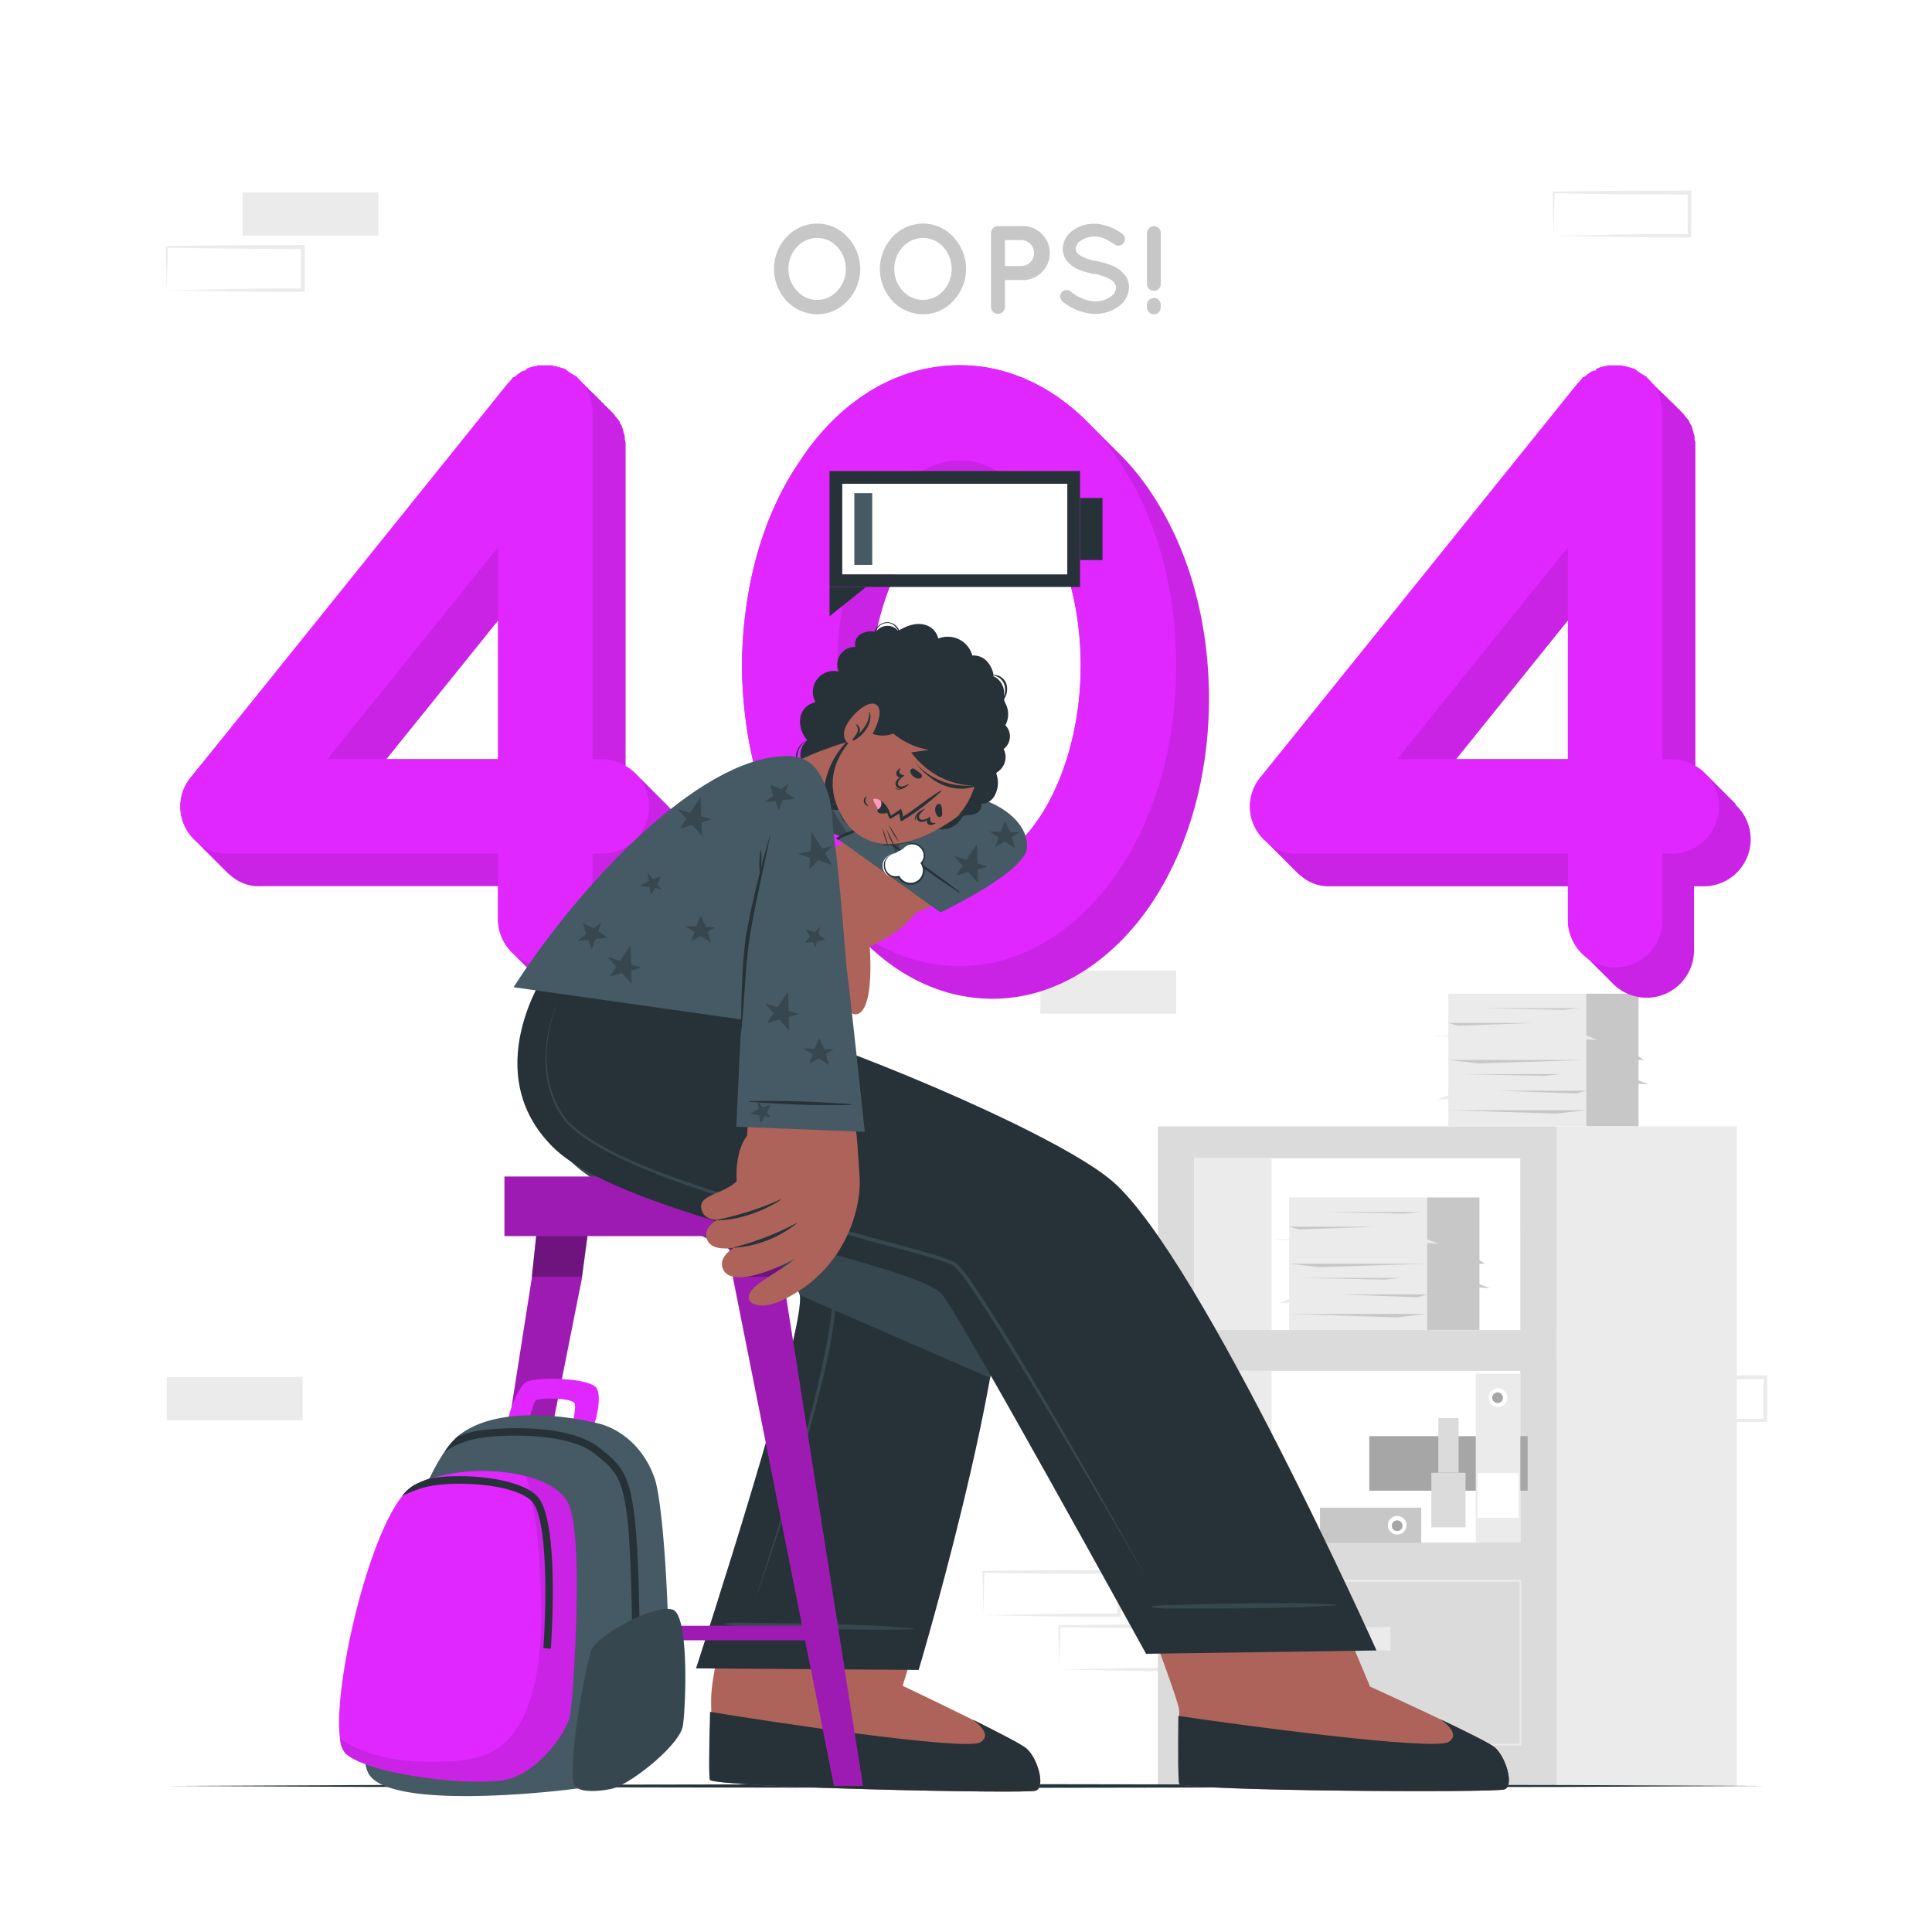 <svg class="animated" id="freepik_stories-404-error-with-a-tired-person" xmlns="http://www.w3.org/2000/svg" viewBox="0 0 500 500" version="1.1" xmlns:xlink="http://www.w3.org/1999/xlink" xmlns:svgjs="http://svgjs.com/svgjs"><style>svg#freepik_stories-404-error-with-a-tired-person:not(.animated) .animable {opacity: 0;}svg#freepik_stories-404-error-with-a-tired-person.animated #freepik--Number--inject-7 {animation: 3s Infinite  linear shake;animation-delay: 0s;}svg#freepik_stories-404-error-with-a-tired-person.animated #freepik--Text--inject-7 {animation: 1.5s Infinite  linear heartbeat;animation-delay: 0s;}svg#freepik_stories-404-error-with-a-tired-person.animated #freepik--Battery--inject-7 {animation: 6s Infinite  linear heartbeat;animation-delay: 0s;}            @keyframes shake {                10%, 90% {                    transform: translate3d(-1px, 0, 0);                  }                  20%, 80% {                    transform: translate3d(2px, 0, 0);                  }                  30%, 50%, 70% {                    transform: translate3d(-4px, 0, 0);                  }                  40%, 60% {                    transform: translate3d(4px, 0, 0);                  }            }                    @keyframes heartbeat {                0% {                    transform: scale(1);                }                10% {                    transform: scale(1.1);                }                30% {                    transform: scale(1);                }                40% {                    transform: scale(1);                }                50% {                    transform: scale(1.1);                }                60% {                    transform: scale(1);                }                100% {                    transform: scale(1);                }            }        </style><g id="freepik--background-complete--inject-7" class="animable" style="transform-origin: 250.135px 255.76px;"><g id="elibgsgcniht"><rect x="402.07" y="342.28" width="35.16" height="11.19" style="fill: rgb(235, 235, 235); transform-origin: 419.65px 347.875px; transform: rotate(180deg);" class="animable" id="elhtkcocfnxrn"></rect></g><g id="eldd85liyfoai"><rect x="269.23" y="251.16" width="35.16" height="11.19" style="fill: rgb(235, 235, 235); transform-origin: 286.81px 256.755px; transform: rotate(180deg);" class="animable" id="elnex724ta9r"></rect></g><path d="M421.68,367.58l17.7-.29,8.75-.12,8.71,0-.46.45,0-11.19.5.5-17.58-.07-8.79-.08-8.79-.11.24-.24Zm0,0-.23-11.19v-.23h.24l8.79-.11,8.79-.08,17.58-.07h.5v.5l0,11.19V368h-.45L448,368l-8.83-.12Z" style="fill: rgb(235, 235, 235); transform-origin: 439.4px 361.95px;" id="el2fdh2rntnbg" class="animable"></path><path d="M254.5,418l17.7-.3,8.75-.12,8.71,0-.46.46,0-11.19.5.49-17.58-.06-8.79-.09L254.5,407l.24-.23Zm0,0-.24-11.19v-.24h.24l8.79-.11,8.79-.09,17.58-.06h.5v.51L290.11,418v.45h-.45l-8.87,0-8.83-.12Z" style="fill: rgb(235, 235, 235); transform-origin: 272.21px 412.38px;" id="elh3tj078cey" class="animable"></path><path d="M274.11,432.06l17.7-.3,8.75-.12,8.71,0-.46.45,0-11.18.5.49-17.58-.06-8.79-.09-8.79-.11.24-.23Zm0,0-.24-11.19v-.24h.24l8.79-.11,8.79-.09,17.58-.06h.5v.51l0,11.18v.46h-.45l-8.87,0-8.83-.12Z" style="fill: rgb(235, 235, 235); transform-origin: 291.82px 426.445px;" id="elp8talyvnatc" class="animable"></path><g id="el90xyvxprjhh"><rect x="293.65" y="406.76" width="35.16" height="11.19" style="fill: rgb(235, 235, 235); transform-origin: 311.23px 412.355px; transform: rotate(180deg);" class="animable" id="elkw7f6il7mdc"></rect></g><g id="el7j8itusu4tq"><rect x="43.16" y="356.39" width="35.16" height="11.19" style="fill: rgb(235, 235, 235); transform-origin: 60.74px 361.985px; transform: rotate(180deg);" class="animable" id="elpeg8dtss8y"></rect></g><g id="el99sl5nq62qu"><rect x="62.77" y="49.79" width="35.16" height="11.19" style="fill: rgb(235, 235, 235); transform-origin: 80.35px 55.385px; transform: rotate(180deg);" class="animable" id="el5yzzogcxrh5"></rect></g><path d="M43.16,75.09l17.7-.3,8.75-.12,8.71,0-.46.46,0-11.19.5.5-17.58-.07L52,64.24l-8.79-.11.24-.23Zm0,0L42.92,63.9v-.24h.24L52,63.55l8.79-.08,17.58-.07h.5v.5l0,11.19v.45h-.45l-8.87,0-8.83-.12Z" style="fill: rgb(235, 235, 235); transform-origin: 60.895px 69.47px;" id="elx8audwqmth8" class="animable"></path><path d="M402.07,61l17.7-.3,8.75-.12,8.71,0-.46.46,0-11.19.5.5-17.58-.07-8.79-.09L402.07,50l.24-.23Zm0,0-.24-11.19v-.24h.24l8.79-.11,8.79-.08,17.58-.07h.5v.5L437.68,61v.45h-.45l-8.87,0-8.83-.12Z" style="fill: rgb(235, 235, 235); transform-origin: 419.78px 55.38px;" id="elekm7lsjce4o" class="animable"></path><path d="M299.65,291.5V462.21H402.84V291.5Zm93.82,107.71H309V354.77h84.45Zm0-55H309V299.75h84.45Z" style="fill: rgb(219, 219, 219); transform-origin: 351.245px 376.855px;" id="eleldgjds2f26" class="animable"></path><rect x="402.84" y="291.5" width="46.66" height="170.7" style="fill: rgb(235, 235, 235); transform-origin: 426.17px 376.85px;" id="elhj511vt416k" class="animable"></rect><rect x="309.02" y="299.75" width="20.07" height="44.44" style="fill: rgb(235, 235, 235); transform-origin: 319.055px 321.97px;" id="elss2l82reoz" class="animable"></rect><path d="M393.72,451.75H309.29V408.88h84.43Zm-83.93-.5h83.43V409.38H309.79Z" style="fill: rgb(235, 235, 235); transform-origin: 351.505px 430.315px;" id="el25sr2ipfdzv" class="animable"></path><rect x="343.17" y="421.05" width="16.67" height="6.09" style="fill: rgb(235, 235, 235); transform-origin: 351.505px 424.095px;" id="eluq6pypvg4qn" class="animable"></rect><rect x="309.02" y="354.78" width="20.07" height="44.44" style="fill: rgb(235, 235, 235); transform-origin: 319.055px 377px;" id="elm5mhd7hxkye" class="animable"></rect><g id="elqi2k6tdmyrr"><rect x="354.38" y="371.67" width="40.97" height="14.12" style="fill: rgb(166, 166, 166); transform-origin: 374.865px 378.73px; transform: rotate(90deg);" class="animable" id="el471t3hgc7xh"></rect></g><g id="elduxjr7beyqb"><rect x="370.44" y="381.15" width="8.84" height="14.12" style="fill: rgb(219, 219, 219); transform-origin: 374.86px 388.21px; transform: rotate(90deg);" class="animable" id="eluvmw3e6pujo"></rect></g><g id="eln52y19e6du"><rect x="372.24" y="367" width="5.24" height="14.12" style="fill: rgb(219, 219, 219); transform-origin: 374.86px 374.06px; transform: rotate(90deg);" class="animable" id="elasbgivp9l3p"></rect></g><rect x="374.82" y="257.17" width="35.68" height="34.29" style="fill: rgb(235, 235, 235); transform-origin: 392.66px 274.315px;" id="elvysjkq89otd" class="animable"></rect><rect x="410.5" y="257.17" width="13.56" height="34.29" style="fill: rgb(199, 199, 199); transform-origin: 417.28px 274.315px;" id="elvg6o9ll4y3" class="animable"></rect><polygon points="374.81 274.32 410.5 274.32 382.63 275.2 374.81 274.32" style="fill: rgb(199, 199, 199); transform-origin: 392.655px 274.76px;" id="el7r64a2qzjof" class="animable"></polygon><polygon points="410.5 287.32 374.81 287.32 402.68 288.2 410.5 287.32" style="fill: rgb(199, 199, 199); transform-origin: 392.655px 287.76px;" id="el129wj8sti30l" class="animable"></polygon><polygon points="374.81 264.73 397.42 264.73 377.32 265.45 374.81 264.73" style="fill: rgb(199, 199, 199); transform-origin: 386.115px 265.09px;" id="el9nos4741x2r" class="animable"></polygon><polygon points="410.5 282.27 387.89 282.27 407.99 282.99 410.5 282.27" style="fill: rgb(199, 199, 199); transform-origin: 399.195px 282.63px;" id="eluj3q406ros" class="animable"></polygon><polygon points="383.37 260.92 408.87 260.92 404.62 261.35 383.37 260.92" style="fill: rgb(199, 199, 199); transform-origin: 396.12px 261.135px;" id="elwcwqh71esc" class="animable"></polygon><polygon points="378.28 277.99 403.78 277.99 399.53 278.43 378.28 277.99" style="fill: rgb(199, 199, 199); transform-origin: 391.03px 278.21px;" id="el8umajb1terc" class="animable"></polygon><polygon points="393.96 268 410.5 268 413.45 269.15 393.96 268" style="fill: rgb(235, 235, 235); transform-origin: 403.705px 268.575px;" id="elwni43rdt6ej" class="animable"></polygon><polygon points="370.26 268 386.8 268 389.75 269.15 370.26 268" style="fill: rgb(235, 235, 235); transform-origin: 380.005px 268.575px;" id="elhve9eid84un" class="animable"></polygon><polygon points="391.48 283.41 374.94 283.41 371.99 284.56 391.48 283.41" style="fill: rgb(235, 235, 235); transform-origin: 381.735px 283.985px;" id="elh07yhkrdbsi" class="animable"></polygon><polygon points="410.5 279.5 423.78 279.5 426.73 280.65 410.5 279.5" style="fill: rgb(199, 199, 199); transform-origin: 418.615px 280.075px;" id="elba9jbficdll" class="animable"></polygon><polygon points="415.13 274.32 425.43 274.32 424.06 273.38 415.13 274.32" style="fill: rgb(199, 199, 199); transform-origin: 420.28px 273.85px;" id="el0isl3t0odyrj" class="animable"></polygon><rect x="333.64" y="309.9" width="35.68" height="34.29" style="fill: rgb(235, 235, 235); transform-origin: 351.48px 327.045px;" id="el65sghowoy95" class="animable"></rect><rect x="369.32" y="309.9" width="13.56" height="34.29" style="fill: rgb(199, 199, 199); transform-origin: 376.1px 327.045px;" id="elibg028091r" class="animable"></rect><polygon points="333.64 327.05 369.32 327.05 341.46 327.93 333.64 327.05" style="fill: rgb(199, 199, 199); transform-origin: 351.48px 327.49px;" id="elsw80svkf0b" class="animable"></polygon><polygon points="369.32 340.05 333.64 340.05 361.51 340.93 369.32 340.05" style="fill: rgb(199, 199, 199); transform-origin: 351.48px 340.49px;" id="el732b4rmsrv5" class="animable"></polygon><polygon points="333.64 317.46 356.24 317.46 336.15 318.18 333.64 317.46" style="fill: rgb(199, 199, 199); transform-origin: 344.94px 317.82px;" id="el5uojbrl82j9" class="animable"></polygon><polygon points="369.32 335 346.72 335 366.81 335.72 369.32 335" style="fill: rgb(199, 199, 199); transform-origin: 358.02px 335.36px;" id="elzezxvjui3xp" class="animable"></polygon><polygon points="342.2 313.65 367.69 313.65 363.44 314.08 342.2 313.65" style="fill: rgb(199, 199, 199); transform-origin: 354.945px 313.865px;" id="el8gsnijm6hya" class="animable"></polygon><polygon points="337.11 330.72 362.6 330.72 358.35 331.15 337.11 330.72" style="fill: rgb(199, 199, 199); transform-origin: 349.855px 330.935px;" id="elatkkr8fyz8" class="animable"></polygon><polygon points="352.79 320.73 369.32 320.73 372.28 321.88 352.79 320.73" style="fill: rgb(235, 235, 235); transform-origin: 362.535px 321.305px;" id="eldd5kjz5pxyf" class="animable"></polygon><polygon points="329.09 320.73 345.62 320.73 348.58 321.88 329.09 320.73" style="fill: rgb(235, 235, 235); transform-origin: 338.835px 321.305px;" id="eltniqz5ef5uh" class="animable"></polygon><polygon points="350.31 336.14 333.77 336.14 330.81 337.29 350.31 336.14" style="fill: rgb(235, 235, 235); transform-origin: 340.56px 336.715px;" id="el31zras0qfam" class="animable"></polygon><polygon points="369.32 332.23 382.6 332.23 385.56 333.38 369.32 332.23" style="fill: rgb(199, 199, 199); transform-origin: 377.44px 332.805px;" id="eldipxzfdg5c" class="animable"></polygon><polygon points="373.96 327.05 384.26 327.05 382.88 326.11 373.96 327.05" style="fill: rgb(199, 199, 199); transform-origin: 379.11px 326.58px;" id="el5b0b2cioh4c" class="animable"></polygon><rect x="381.92" y="355.5" width="11.55" height="43.71" style="fill: rgb(235, 235, 235); transform-origin: 387.695px 377.355px;" id="elirm8x595wfa" class="animable"></rect><path d="M387.7,364.13a2.41,2.41,0,1,1,2.4-2.41A2.41,2.41,0,0,1,387.7,364.13Z" style="fill: rgb(255, 255, 255); transform-origin: 387.69px 361.72px;" id="elvn41ivc712" class="animable"></path><path d="M387.7,363.1a1.38,1.38,0,1,1,0-2.75,1.38,1.38,0,0,1,0,2.75Z" style="fill: rgb(166, 166, 166); transform-origin: 387.583px 361.725px;" id="el5wemxvxav86" class="animable"></path><g id="elpuzky91yut"><rect x="382.38" y="381.23" width="10.63" height="11.55" style="fill: rgb(255, 255, 255); transform-origin: 387.695px 387.005px; transform: rotate(90deg);" class="animable" id="el0ve477c2gywb"></rect></g><rect x="324.09" y="390.19" width="43.71" height="9.09" style="fill: rgb(199, 199, 199); transform-origin: 345.945px 394.735px;" id="elitzqnvhtlul" class="animable"></rect><path d="M359.18,394.73a2.41,2.41,0,1,1,2.4,2.41A2.39,2.39,0,0,1,359.18,394.73Z" style="fill: rgb(255, 255, 255); transform-origin: 361.59px 394.73px;" id="elajahprb4k4q" class="animable"></path><path d="M360.21,394.73a1.38,1.38,0,0,1,2.75,0,1.38,1.38,0,1,1-2.75,0Z" style="fill: rgb(166, 166, 166); transform-origin: 361.585px 394.847px;" id="el8kzb8gvyhjt" class="animable"></path><g id="eljqgk3gl1z8k"><rect x="330.98" y="390.19" width="10.63" height="9.09" style="fill: rgb(255, 255, 255); transform-origin: 336.295px 394.735px; transform: rotate(180deg);" class="animable" id="elvouvk3m0yx"></rect></g></g><g id="freepik--Floor--inject-7" class="animable" style="transform-origin: 250px 462.21px;"><polygon points="43.34 462.21 95.01 461.97 146.67 461.88 250 461.71 353.33 461.88 404.99 461.97 456.66 462.21 404.99 462.46 353.33 462.54 250 462.71 146.67 462.54 95.01 462.45 43.34 462.21" style="fill: rgb(38, 50, 56); transform-origin: 250px 462.21px;" id="elouv08u31vmm" class="animable"></polygon></g><g id="freepik--Number--inject-7" class="animable" style="transform-origin: 249.865px 176.5px;"><path d="M172.41,208.15s0,0,0,0a10.83,10.83,0,0,0-.83-.83h0a8.33,8.33,0,0,0-.84-.84s0,0,0,0a11,11,0,0,0-.83-.84s0,0,0,0a9.29,9.29,0,0,0-.83-.83s0,0,0,0a8.33,8.33,0,0,0-.84-.84h0a11,11,0,0,0-.83-.84h0a11,11,0,0,0-.84-.83h0a8.33,8.33,0,0,0-.84-.84h0a10.83,10.83,0,0,0-.83-.83s0,0,0,0a13,13,0,0,0-3-2.38v-83.6c0-.44-.22-.67-.22-1.11a2.4,2.4,0,0,0-.22-1.33c0-.23-.22-.67-.22-.89a8,8,0,0,0-.45-1.34,1.66,1.66,0,0,1-.44-.89,5.58,5.58,0,0,0-.89-1.1c-.23-.23-.44-.67-.67-.9l-.89-.89c0-.13-.17-.27-.36-.36l-.44-.44,0,0c0-.14-.17-.27-.37-.36s-.25-.26-.44-.44l0,0c0-.13-.17-.27-.36-.36l-.44-.44,0,0c0-.13-.17-.27-.36-.36l-.44-.44,0,0c0-.14-.17-.27-.36-.36l-.44-.44,0,0c0-.13-.17-.27-.36-.36l-.44-.44-.05,0c0-.13-.17-.27-.36-.36l-.44-.44,0,0c0-.14-.17-.27-.36-.36l-.44-.44-.05-.05c0-.13-.17-.27-.36-.36l-.44-.44-.05,0c0-.14-.17-.28-.36-.37l-.48-.48c0-.22-.44-.44-.67-.44a.21.21,0,0,0-.21-.23c-.45-.21-.68-.44-1.12-.66-.23-.23-.67-.44-1.11-.89-.22,0-.66-.22-.89-.22-.44-.22-1.11-.22-1.33-.45a2.15,2.15,0,0,1-1.12-.21h-3.77a1.39,1.39,0,0,1-.89.21c-.66.23-1.1.23-1.33.45-.44,0-.67.22-.89.67a2.32,2.32,0,0,0-1.33.44c-.22.22-.67.45-.89.66a2.26,2.26,0,0,1-1.11.67,2.78,2.78,0,0,1-.67.89c-.22.23-.22.44-.44.44L49.4,201.14a11.89,11.89,0,0,0,1.1,16.35,8.43,8.43,0,0,0,.85.84,6.83,6.83,0,0,0,.85.85A8.43,8.43,0,0,0,53,220a8.43,8.43,0,0,0,.85.84,6.83,6.83,0,0,0,.85.85,8.43,8.43,0,0,0,.84.85,7.5,7.5,0,0,0,.85.84,6.83,6.83,0,0,0,.85.85,8.43,8.43,0,0,0,.84.85,12.71,12.71,0,0,0,1.74,1.6,10.88,10.88,0,0,0,7.55,2.66h61.51v8.42a12.13,12.13,0,0,0,4,9.12l0,0c.26.29.53.56.81.82l0,0a10.7,10.7,0,0,0,.83.82l0,0q.39.42.81.81l0,0a10.83,10.83,0,0,0,.83.83l0,0q.39.42.81.81l0,0a10.72,10.72,0,0,0,.82.83l0,0c.25.28.53.56.81.82,0,0,0,0,0,0,.26.29.54.56.82.82l0,0q.39.42.81.81s0,0,0,0a12.28,12.28,0,0,0,21.28-8.29V229.37H164a12.16,12.16,0,0,0,8.38-21.22Zm-43.49-47.57v35.9H100Z" style="fill: #E127FF; transform-origin: 111.545px 176.588px;" id="elalpd1igjgsv" class="animable"></path><g id="elvddzhkb4b4q"><path d="M172.41,208.15s0,0,0,0a10.83,10.83,0,0,0-.83-.83h0a8.33,8.33,0,0,0-.84-.84s0,0,0,0a11,11,0,0,0-.83-.84s0,0,0,0a9.29,9.29,0,0,0-.83-.83s0,0,0,0a8.33,8.33,0,0,0-.84-.84h0a11,11,0,0,0-.83-.84h0a11,11,0,0,0-.84-.83h0a8.33,8.33,0,0,0-.84-.84h0a10.83,10.83,0,0,0-.83-.83s0,0,0,0a13,13,0,0,0-3-2.38v-83.6c0-.44-.22-.67-.22-1.11a2.4,2.4,0,0,0-.22-1.33c0-.23-.22-.67-.22-.89a8,8,0,0,0-.45-1.34,1.66,1.66,0,0,1-.44-.89,5.58,5.58,0,0,0-.89-1.1c-.23-.23-.44-.67-.67-.9l-.89-.89c0-.13-.17-.27-.36-.36l-.44-.44,0,0c0-.14-.17-.27-.37-.36s-.25-.26-.44-.44l0,0c0-.13-.17-.27-.36-.36l-.44-.44,0,0c0-.13-.17-.27-.36-.36l-.44-.44,0,0c0-.14-.17-.27-.36-.36l-.44-.44,0,0c0-.13-.17-.27-.36-.36l-.44-.44-.05,0c0-.13-.17-.27-.36-.36l-.44-.44,0,0c0-.14-.17-.27-.36-.36l-.44-.44-.05-.05c0-.13-.17-.27-.36-.36l-.44-.44-.05,0c0-.14-.17-.28-.36-.37l-.48-.48c0-.22-.44-.44-.67-.44a.21.21,0,0,0-.21-.23c-.45-.21-.68-.44-1.12-.66-.23-.23-.67-.44-1.11-.89-.22,0-.66-.22-.89-.22-.44-.22-1.11-.22-1.33-.45a2.15,2.15,0,0,1-1.12-.21h-3.77a1.39,1.39,0,0,1-.89.21c-.66.23-1.1.23-1.33.45-.44,0-.67.22-.89.67a2.32,2.32,0,0,0-1.33.44c-.22.22-.67.45-.89.66a2.26,2.26,0,0,1-1.11.67,2.78,2.78,0,0,1-.67.89c-.22.23-.22.44-.44.44L49.4,201.14a11.89,11.89,0,0,0,1.1,16.35,8.43,8.43,0,0,0,.85.84,6.83,6.83,0,0,0,.85.85A8.43,8.43,0,0,0,53,220a8.43,8.43,0,0,0,.85.84,6.83,6.83,0,0,0,.85.85,8.43,8.43,0,0,0,.84.85,7.5,7.5,0,0,0,.85.84,6.83,6.83,0,0,0,.85.85,8.43,8.43,0,0,0,.84.85,12.71,12.71,0,0,0,1.74,1.6,10.88,10.88,0,0,0,7.55,2.66h61.51v8.42a12.13,12.13,0,0,0,4,9.12l0,0c.26.29.53.56.81.82l0,0a10.7,10.7,0,0,0,.83.82l0,0q.39.42.81.81l0,0a10.83,10.83,0,0,0,.83.83l0,0q.39.42.81.81l0,0a10.72,10.72,0,0,0,.82.83l0,0c.25.28.53.56.81.82,0,0,0,0,0,0,.26.29.54.56.82.82l0,0q.39.42.81.81s0,0,0,0a12.28,12.28,0,0,0,21.28-8.29V229.37H164a12.16,12.16,0,0,0,8.38-21.22Zm-43.49-47.57v35.9H100Z" style="opacity: 0.1; transform-origin: 111.545px 176.588px;" class="animable" id="elfcvcgdl1yqg"></path></g><path d="M168,208.69a12.23,12.23,0,0,1-12.44,12.22h-2.22v16.88a12.22,12.22,0,0,1-24.44,0V220.91H59a10.89,10.89,0,0,1-7.56-2.66,11.9,11.9,0,0,1-2-17.11L131.58,99c.22,0,.22-.22.44-.44a2.81,2.81,0,0,0,.67-.89A2.34,2.34,0,0,0,133.8,97c.22-.23.67-.45.89-.67a2.42,2.42,0,0,1,1.33-.45c.22-.44.45-.66.89-.66.22-.22.67-.22,1.34-.45a1.32,1.32,0,0,0,.88-.22h3.78a2,2,0,0,0,1.11.22c.22.23.89.23,1.33.45.22,0,.67.22.89.22.45.44.89.67,1.11.89.44.22.67.44,1.11.67a.22.22,0,0,1,.22.22c.23,0,.67.22.67.44l.89.89c.22.22.44.67.66.89a5.39,5.39,0,0,1,.89,1.11,1.72,1.72,0,0,0,.45.89,9,9,0,0,1,.44,1.33c0,.22.22.67.22.89a2.31,2.31,0,0,1,.23,1.33c0,.45.22.67.22,1.11v90.41h2.22A12.37,12.37,0,0,1,168,208.69Zm-39.1-67.08-44.2,54.87h44.2Z" style="fill: #E127FF; transform-origin: 107.348px 172.28px;" id="el7rk7dbr5pf8" class="animable"></path><path d="M298,127.64a62.6,62.6,0,0,0-8.7-10.58,3.32,3.32,0,0,0-.38-.37,1.14,1.14,0,0,0-.11-.11,3.31,3.31,0,0,0-.32-.33c-.28-.3-.58-.59-.88-.88,0,0-.05-.06-.08-.07l-.3-.3a1.14,1.14,0,0,0-.11-.11c-.11-.12-.21-.23-.32-.33-.28-.31-.59-.59-.88-.88a.25.25,0,0,0-.08-.07l-.3-.3a1.36,1.36,0,0,0-.12-.12c-.1-.11-.2-.22-.31-.32-.29-.31-.59-.59-.88-.89l-.08-.06-.31-.31a1.14,1.14,0,0,0-.11-.11,3.31,3.31,0,0,0-.32-.33c-.28-.3-.58-.58-.88-.88l-.08-.07a2.83,2.83,0,0,0-.3-.3l-.11-.11c-8.92-9.2-20.56-15.28-33.6-15.28-17.55,0-32,10.43-41.32,24.64-9.77,14.22-14.88,32.67-15.1,53.09.22,20.22,5.33,38.87,15.1,53.09a65.9,65.9,0,0,0,8.6,10.43l.44.43a.17.17,0,0,1,.06.06l.79.79.4.41.44.43a.12.12,0,0,1,.06.06l.79.79c.13.15.27.28.41.42l.44.43.05.05.79.79c.14.15.27.29.41.42l.44.43a.1.1,0,0,1,.05.06c.26.27.54.53.79.79l.41.41.44.43.06.06c.26.27.53.53.79.79,8.78,8.77,20.1,14.65,33.12,14.65,17.1,0,31.76-10.67,41.1-24.66,9.54-14.22,14.88-32.88,14.88-53.09C312.83,160.3,307.49,141.86,298,127.64ZM269,211.58c-6.44,9.55-13.77,13.77-20.65,13.77a20.37,20.37,0,0,1-11.72-4c-.31-.4-.62-.83-.92-1.27-6.22-9.33-10.67-23.54-10.67-39.32,0-16,4.45-30,10.67-39.54,6.67-9.33,14.22-13.77,21.1-13.55A18.6,18.6,0,0,1,268,131.28c.35.48.7.95,1,1.45,6.22,9.55,10.67,23.54,10.67,39.53C279.71,188,275.26,202.25,269,211.58Z" style="fill: #E127FF; transform-origin: 252.45px 176.505px;" id="elp2kozmwmdb" class="animable"></path><g id="elvflryx94y59"><path d="M298,127.64a62.6,62.6,0,0,0-8.7-10.58,3.32,3.32,0,0,0-.38-.37,1.14,1.14,0,0,0-.11-.11,3.31,3.31,0,0,0-.32-.33c-.28-.3-.58-.59-.88-.88,0,0-.05-.06-.08-.07l-.3-.3a1.14,1.14,0,0,0-.11-.11c-.11-.12-.21-.23-.32-.33-.28-.31-.59-.59-.88-.88a.25.25,0,0,0-.08-.07l-.3-.3a1.36,1.36,0,0,0-.12-.12c-.1-.11-.2-.22-.31-.32-.29-.31-.59-.59-.88-.89l-.08-.06-.31-.31a1.14,1.14,0,0,0-.11-.11,3.31,3.31,0,0,0-.32-.33c-.28-.3-.58-.58-.88-.88l-.08-.07a2.83,2.83,0,0,0-.3-.3l-.11-.11c-8.92-9.2-20.56-15.28-33.6-15.28-17.55,0-32,10.43-41.32,24.64-9.77,14.22-14.88,32.67-15.1,53.09.22,20.22,5.33,38.87,15.1,53.09a65.9,65.9,0,0,0,8.6,10.43l.44.43a.17.17,0,0,1,.06.06l.79.79.4.41.44.43a.12.12,0,0,1,.06.06l.79.79c.13.15.27.28.41.42l.44.43.05.05.79.79c.14.15.27.29.41.42l.44.43a.1.1,0,0,1,.05.06c.26.27.54.53.79.79l.41.41.44.43.06.06c.26.27.53.53.79.79,8.78,8.77,20.1,14.65,33.12,14.65,17.1,0,31.76-10.67,41.1-24.66,9.54-14.22,14.88-32.88,14.88-53.09C312.83,160.3,307.49,141.86,298,127.64ZM269,211.58c-6.44,9.55-13.77,13.77-20.65,13.77a20.37,20.37,0,0,1-11.72-4c-.31-.4-.62-.83-.92-1.27-6.22-9.33-10.67-23.54-10.67-39.32,0-16,4.45-30,10.67-39.54,6.67-9.33,14.22-13.77,21.1-13.55A18.6,18.6,0,0,1,268,131.28c.35.48.7.95,1,1.45,6.22,9.55,10.67,23.54,10.67,39.53C279.71,188,275.26,202.25,269,211.58Z" style="opacity: 0.1; transform-origin: 252.45px 176.505px;" class="animable" id="el2xnm5qwlurw"></path></g><path d="M192,172.27c.22-20.44,5.33-38.88,15.1-53.09,9.33-14.22,23.77-24.66,41.32-24.66,17.1,0,31.76,10.44,41.09,24.66,9.55,14.21,14.88,32.65,14.88,53.09,0,20.21-5.33,38.87-14.88,53.08-9.33,14-24,24.66-41.09,24.66-17.55,0-32-10.66-41.32-24.66C197.3,211.14,192.19,192.48,192,172.27Zm87.74,0c0-16-4.45-30-10.67-39.54-6.44-9.33-13.77-13.77-20.65-13.55-6.89-.22-14.44,4.22-21.1,13.55-6.22,9.55-10.67,23.54-10.67,39.54,0,15.77,4.45,30,10.67,39.31,6.66,9.55,14.21,13.77,21.1,13.77s14.21-4.22,20.65-13.77C275.26,202.25,279.71,188,279.71,172.27Z" style="fill: #E127FF; transform-origin: 248.195px 172.265px;" id="elpo8iqbfc4c" class="animable"></path><path d="M449.28,208.15s0,0,0,0c-.28-.29-.56-.57-.84-.83h0a11.09,11.09,0,0,0-.84-.84s0,0,0,0c-.27-.29-.55-.58-.83-.84,0,0,0,0,0,0-.27-.29-.56-.57-.84-.83,0,0,0,0,0,0a11.09,11.09,0,0,0-.84-.84h0c-.27-.29-.55-.58-.83-.84h0c-.27-.29-.56-.57-.84-.83h0c-.27-.3-.55-.58-.83-.84h0c-.27-.29-.55-.57-.83-.83,0,0,0,0,0,0a12.3,12.3,0,0,0-3-2.38v-83.6c0-.44-.22-.67-.22-1.11a2.4,2.4,0,0,0-.22-1.33c0-.23-.22-.67-.22-.89a8,8,0,0,0-.45-1.34,1.73,1.73,0,0,1-.44-.89,5.23,5.23,0,0,0-.89-1.1c-.23-.23-.44-.67-.67-.9l-.89-.89c0-.13-.17-.27-.36-.36l-.44-.44,0,0c0-.14-.17-.27-.36-.36l-.45-.44,0,0c0-.13-.17-.27-.36-.36l-.44-.44-.05,0c0-.13-.17-.27-.36-.36l-.44-.44,0,0c0-.14-.17-.27-.36-.36l-.44-.44-.05,0c0-.13-.17-.27-.36-.36l-.44-.44-.05,0c0-.13-.17-.27-.36-.36l-.44-.44,0,0c0-.14-.17-.27-.36-.36l-.44-.44-.05-.05c0-.13-.17-.27-.36-.36l-.44-.44-.05,0c0-.14-.16-.28-.36-.37l-.48-.48c0-.22-.44-.44-.67-.44a.22.22,0,0,0-.22-.23c-.44-.21-.67-.44-1.11-.66-.23-.23-.67-.44-1.11-.89-.22,0-.66-.22-.89-.22-.44-.22-1.1-.22-1.33-.45a2.15,2.15,0,0,1-1.12-.21H416a1.39,1.39,0,0,1-.89.21c-.66.23-1.1.23-1.33.45-.44,0-.66.22-.89.67a2.34,2.34,0,0,0-1.33.44c-.22.22-.67.45-.88.66a2.36,2.36,0,0,1-1.12.67,3.11,3.11,0,0,1-.67.89c-.22.23-.22.44-.44.44L326.26,201.14a11.89,11.89,0,0,0,1.1,16.35,8.43,8.43,0,0,0,.85.84,6.83,6.83,0,0,0,.85.85,101,101,0,0,0,1.69,1.69,6.83,6.83,0,0,0,.85.85,8.43,8.43,0,0,0,.84.85,7.5,7.5,0,0,0,.85.84,6.83,6.83,0,0,0,.85.85,8.43,8.43,0,0,0,.84.85,12.71,12.71,0,0,0,1.74,1.6,10.88,10.88,0,0,0,7.55,2.66h61.51v8.42a12.14,12.14,0,0,0,4,9.12s0,0,0,0a10.72,10.72,0,0,0,.82.83l0,0c.26.28.53.55.82.81,0,0,0,0,0,0,.26.29.54.56.82.82l0,0c.26.29.53.56.81.82l0,0a10.7,10.7,0,0,0,.83.82l0,0q.39.42.81.81l0,0c.26.29.55.57.83.83l0,0q.39.42.81.81l0,0a10.72,10.72,0,0,0,.82.83l0,0a12.27,12.27,0,0,0,21.26-8.3V229.37h2.22a12.16,12.16,0,0,0,8.39-21.22Zm-43.5-47.57v35.9H376.85Z" style="fill: #E127FF; transform-origin: 388.295px 176.605px;" id="elhb8o9fm22fq" class="animable"></path><g id="elrcgctfabizl"><path d="M449.28,208.15s0,0,0,0c-.28-.29-.56-.57-.84-.83h0a11.09,11.09,0,0,0-.84-.84s0,0,0,0c-.27-.29-.55-.58-.83-.84,0,0,0,0,0,0-.27-.29-.56-.57-.84-.83,0,0,0,0,0,0a11.09,11.09,0,0,0-.84-.84h0c-.27-.29-.55-.58-.83-.84h0c-.27-.29-.56-.57-.84-.83h0c-.27-.3-.55-.58-.83-.84h0c-.27-.29-.55-.57-.83-.83,0,0,0,0,0,0a12.3,12.3,0,0,0-3-2.38v-83.6c0-.44-.22-.67-.22-1.11a2.4,2.4,0,0,0-.22-1.33c0-.23-.22-.67-.22-.89a8,8,0,0,0-.45-1.34,1.73,1.73,0,0,1-.44-.89,5.23,5.23,0,0,0-.89-1.1c-.23-.23-.44-.67-.67-.9l-.89-.89c0-.13-.17-.27-.36-.36l-.44-.44,0,0c0-.14-.17-.27-.36-.36l-.45-.44,0,0c0-.13-.17-.27-.36-.36l-.44-.44-.05,0c0-.13-.17-.27-.36-.36l-.44-.44,0,0c0-.14-.17-.27-.36-.36l-.44-.44-.05,0c0-.13-.17-.27-.36-.36l-.44-.44-.05,0c0-.13-.17-.27-.36-.36l-.44-.44,0,0c0-.14-.17-.27-.36-.36l-.44-.44-.05-.05c0-.13-.17-.27-.36-.36l-.44-.44-.05,0c0-.14-.16-.28-.36-.37l-.48-.48c0-.22-.44-.44-.67-.44a.22.22,0,0,0-.22-.23c-.44-.21-.67-.44-1.11-.66-.23-.23-.67-.44-1.11-.89-.22,0-.66-.22-.89-.22-.44-.22-1.1-.22-1.33-.45a2.15,2.15,0,0,1-1.12-.21H416a1.39,1.39,0,0,1-.89.21c-.66.23-1.1.23-1.33.45-.44,0-.66.22-.89.67a2.34,2.34,0,0,0-1.33.44c-.22.22-.67.45-.88.66a2.36,2.36,0,0,1-1.12.67,3.11,3.11,0,0,1-.67.89c-.22.23-.22.44-.44.44L326.26,201.14a11.89,11.89,0,0,0,1.1,16.35,8.43,8.43,0,0,0,.85.84,6.83,6.83,0,0,0,.85.85,101,101,0,0,0,1.69,1.69,6.83,6.83,0,0,0,.85.85,8.43,8.43,0,0,0,.84.85,7.5,7.5,0,0,0,.85.84,6.83,6.83,0,0,0,.85.85,8.43,8.43,0,0,0,.84.85,12.71,12.71,0,0,0,1.74,1.6,10.88,10.88,0,0,0,7.55,2.66h61.51v8.42a12.14,12.14,0,0,0,4,9.12s0,0,0,0a10.72,10.72,0,0,0,.82.83l0,0c.26.28.53.55.82.81,0,0,0,0,0,0,.26.29.54.56.82.82l0,0c.26.29.53.56.81.82l0,0a10.7,10.7,0,0,0,.83.82l0,0q.39.42.81.81l0,0c.26.29.55.57.83.83l0,0q.39.42.81.81l0,0a10.72,10.72,0,0,0,.82.83l0,0a12.27,12.27,0,0,0,21.26-8.3V229.37h2.22a12.16,12.16,0,0,0,8.39-21.22Zm-43.5-47.57v35.9H376.85Z" style="opacity: 0.1; transform-origin: 388.295px 176.605px;" class="animable" id="elp8fefl5yff"></path></g><path d="M444.87,208.69a12.23,12.23,0,0,1-12.44,12.22h-2.22v16.88a12.22,12.22,0,1,1-24.43,0V220.91h-70a10.91,10.91,0,0,1-7.56-2.66,11.89,11.89,0,0,1-2-17.11L408.44,99c.22,0,.22-.22.44-.44a2.81,2.81,0,0,0,.67-.89,2.34,2.34,0,0,0,1.11-.66c.23-.23.67-.45.89-.67a2.42,2.42,0,0,1,1.33-.45c.22-.44.45-.66.89-.66.22-.22.67-.22,1.33-.45a1.34,1.34,0,0,0,.89-.22h3.78a2,2,0,0,0,1.11.22c.22.23.89.23,1.33.45.23,0,.67.22.89.22.45.44.89.67,1.11.89.44.22.67.44,1.11.67a.22.22,0,0,1,.22.22c.23,0,.67.22.67.44l.89.89c.22.22.44.67.67.89a6.18,6.18,0,0,1,.89,1.11,1.69,1.69,0,0,0,.44.89,10.1,10.1,0,0,1,.45,1.33c0,.22.21.67.21.89A2.31,2.31,0,0,1,430,105c0,.45.22.67.22,1.11v90.41h2.22A12.37,12.37,0,0,1,444.87,208.69Zm-39.09-67.08-44.21,54.87h44.21Z" style="fill: #E127FF; transform-origin: 384.171px 172.46px;" id="elen695c7y0ec" class="animable"></path></g><g id="freepik--Text--inject-7" class="animable" style="transform-origin: 250.36px 69.6px;"><path d="M219.34,61.35a12,12,0,0,1,0,16.5,10.68,10.68,0,0,1-7.79,3.49,11,11,0,0,1-8-3.49,12.15,12.15,0,0,1,0-16.5,10.9,10.9,0,0,1,8-3.49A10.57,10.57,0,0,1,219.34,61.35Zm-.43,8.25a8.46,8.46,0,0,0-2.21-5.7,7,7,0,0,0-5.15-2.32,7.11,7.11,0,0,0-5.29,2.32,8.28,8.28,0,0,0-2.21,5.7,8.17,8.17,0,0,0,2.21,5.68,7,7,0,0,0,10.44,0A8.36,8.36,0,0,0,218.91,69.6Z" style="fill: rgb(199, 199, 199); transform-origin: 211.473px 69.6px;" id="el4o8qu1d8x9i" class="animable"></path><path d="M246.73,61.35a12,12,0,0,1,0,16.5,10.68,10.68,0,0,1-7.79,3.49,11,11,0,0,1-8-3.49,12.15,12.15,0,0,1,0-16.5,10.9,10.9,0,0,1,8-3.49A10.57,10.57,0,0,1,246.73,61.35Zm-.43,8.25a8.46,8.46,0,0,0-2.21-5.7,7,7,0,0,0-5.15-2.32,7.11,7.11,0,0,0-5.29,2.32,8.28,8.28,0,0,0-2.21,5.7,8.17,8.17,0,0,0,2.21,5.68,7,7,0,0,0,10.44,0A8.36,8.36,0,0,0,246.3,69.6Z" style="fill: rgb(199, 199, 199); transform-origin: 238.863px 69.6px;" id="elafg7epm2u05" class="animable"></path><path d="M264.08,72.47h-4v7.08a1.81,1.81,0,0,1-3.61,0V60.31a1.78,1.78,0,0,1,1.79-1.79h5.84a7,7,0,1,1,0,13.95Zm-4-3.62h4a3.36,3.36,0,1,0,0-6.71h-4Z" style="fill: rgb(199, 199, 199); transform-origin: 264.081px 69.86px;" id="el8lmdnejrx5g" class="animable"></path><path d="M274.74,75.67a1.69,1.69,0,0,1,2.38-.23A10.65,10.65,0,0,0,283.34,78a7,7,0,0,0,4.08-1.21,2.91,2.91,0,0,0,1.4-2.34,1.84,1.84,0,0,0-.29-1.05,3.23,3.23,0,0,0-1-1,13,13,0,0,0-4.47-1.53H283a17.43,17.43,0,0,1-4.21-1.27,7,7,0,0,1-3-2.54,5,5,0,0,1-.75-2.68,6,6,0,0,1,2.61-4.76,9.62,9.62,0,0,1,5.64-1.73,12.82,12.82,0,0,1,7.11,2.61,1.68,1.68,0,0,1,.45,2.32,1.64,1.64,0,0,1-2.31.49c-1.66-1.11-3.26-2.09-5.25-2.09a6.23,6.23,0,0,0-3.65,1.11,2.59,2.59,0,0,0-1.24,2,1.56,1.56,0,0,0,.23.92,3,3,0,0,0,.88.84,11.16,11.16,0,0,0,4.07,1.44h.07a19,19,0,0,1,4.5,1.37,7.61,7.61,0,0,1,3.26,2.7,5.33,5.33,0,0,1,.78,2.78,6.3,6.3,0,0,1-2.8,5,10.24,10.24,0,0,1-6,1.86A14,14,0,0,1,275,78.05,1.73,1.73,0,0,1,274.74,75.67Z" style="fill: rgb(199, 199, 199); transform-origin: 283.286px 69.565px;" id="elz8ahlw25io" class="animable"></path><path d="M296.84,73.48V60.31a1.81,1.81,0,0,1,1.8-1.79,1.78,1.78,0,0,1,1.76,1.79V73.48a1.77,1.77,0,0,1-1.76,1.8A1.8,1.8,0,0,1,296.84,73.48Zm1.8,7.86a1.79,1.79,0,0,1-1.8-1.79V78.9a1.82,1.82,0,0,1,1.8-1.8,1.78,1.78,0,0,1,1.76,1.8v.65A1.76,1.76,0,0,1,298.64,81.34Z" style="fill: rgb(199, 199, 199); transform-origin: 298.62px 69.93px;" id="elf22fw2kkwl5" class="animable"></path></g><g id="freepik--Battery--inject-7" class="animable" style="transform-origin: 250px 140.69px;"><path d="M214.68,121.9v30h64.84v-30Zm61.53,26.73H218V125.2h58.23Z" style="fill: rgb(38, 50, 56); transform-origin: 247.1px 136.9px;" id="elqomn0h0jzba" class="animable"></path><rect x="217.98" y="125.2" width="58.23" height="23.43" style="fill: rgb(255, 255, 255); transform-origin: 247.095px 136.915px;" id="el7yan9tlacsh" class="animable"></rect><rect x="221.1" y="127.63" width="4.63" height="18.56" style="fill: rgb(69, 90, 100); transform-origin: 223.415px 136.91px;" id="elvcrt8asumvj" class="animable"></rect><rect x="279.55" y="128.88" width="5.77" height="16.07" style="fill: rgb(38, 50, 56); transform-origin: 282.435px 136.915px;" id="elhd6uzbzy34p" class="animable"></rect><polygon points="214.68 151.93 214.68 159.48 224.13 151.93 214.68 151.93" style="fill: rgb(38, 50, 56); transform-origin: 219.405px 155.705px;" id="elqvberwz6ypi" class="animable"></polygon></g><g id="freepik--Character--inject-7" class="animable" style="transform-origin: 253.755px 312.348px;"><path d="M268,463.44c-2.7.84-81.37-.85-84.24-2.77-.37-.24.65-8.66.28-19.8-.47-14.57,15.61-55.46,15.61-55.46l49.23,1-15.27,49.88s29,13.74,32,16.19S270.7,462.61,268,463.44Z" style="fill: rgb(173, 99, 89); transform-origin: 226.463px 424.536px;" id="elkrhxwp14sbb" class="animable"></path><path d="M268,463.44c-2.69.84-81.37-.86-84.24-2.78-.35-.21-.27-7.58,0-17.64,14.26,2.39,66,10.22,69.94,7.89,2.77-1.63.32-4.17-1.95-5.88,6.5,3.24,12.57,6.36,13.82,7.41C268.51,454.87,270.7,462.62,268,463.44Z" style="fill: rgb(38, 50, 56); transform-origin: 226.376px 453.34px;" id="elgbci0esjrqq" class="animable"></path><path d="M237.75,432.18l-57.62-.41s29.4-90,26.76-96.95-44.7-21.61-57.74-33c-20.65-18-2.28-49.89-2.28-49.89l46.77,0s-3.2,14.38,3.05,24.51c0,0,52.06,19.41,61.13,37.13C267.51,332.47,237.75,432.18,237.75,432.18Z" style="fill: rgb(38, 50, 56); transform-origin: 199.551px 342.055px;" id="el2jcwxlxmnge" class="animable"></path><path d="M187.59,420.15a26.85,26.85,0,0,1,4.57-.19l4.7.05,9.56.14c6.38.11,12.74.26,19.11.54,3.59.16,7.17.46,10.75.74a.11.11,0,0,1,0,.22c-12.77.33-25.5-.11-38.26-.6l-5.21-.21a30.42,30.42,0,0,1-5.22-.46C187.46,420.36,187.48,420.17,187.59,420.15Z" style="fill: rgb(55, 71, 79); transform-origin: 211.945px 420.849px;" id="el9p1dfch2e4q" class="animable"></path><path d="M256.24,356.62,207,335.17a1.2,1.2,0,0,0-.08-.35c-2.7-7.12-44.7-21.61-57.75-33-20.63-18.05-2.27-49.89-2.27-49.89l46.76,0s-3.18,14.38,3.06,24.51c0,0,52.06,19.41,61.14,37.14C261.29,320.31,259.71,337.43,256.24,356.62Z" style="fill: rgb(55, 71, 79); transform-origin: 199.573px 304.275px;" id="elb2aeeqbm3m9" class="animable"></path><path d="M195.18,414.89c7.44-23.46,15.25-47,19.53-71.3.44-3.85,1.37-8.26-.07-11.91a13.85,13.85,0,0,0-3.93-4.41c-15-10.79-33.17-16.17-48.68-26.46-3.4-2.33-6.79-4.83-9.26-8.25-6.6-10.77-5.3-24.59-.83-35.9a44.56,44.56,0,0,0-1.85,5.88c-2.39,9.76-2.32,21,3.19,29.66,2.42,3.26,5.79,5.71,9.17,8C176.32,309,192,314.59,206.2,323c3.68,2.38,7.82,4.8,9.64,9a16.88,16.88,0,0,1,.44,5.53c-.77,10.31-3.54,20.34-6.17,30.28-4.39,15.87-9.47,31.53-14.93,47.06Z" style="fill: rgb(55, 71, 79); transform-origin: 182.272px 335.775px;" id="elstvyv6idfu" class="animable"></path><polygon points="187.65 315.07 189.76 331 215.85 462.17 223.32 462.17 202.72 331 201.05 315.07 187.65 315.07" style="fill: #E127FF; transform-origin: 205.485px 388.62px;" id="elyipizuudu1h" class="animable"></polygon><g id="elumefdxcgvge"><polygon points="187.65 315.07 189.76 331 215.85 462.17 223.32 462.17 202.72 331 201.05 315.07 187.65 315.07" style="opacity: 0.3; transform-origin: 205.485px 388.62px;" class="animable" id="elg1xexvdc2i"></polygon></g><polygon points="117 462.17 124.47 462.17 150.56 331 152.68 315.07 139.28 315.07 137.6 331 117 462.17" style="fill: #E127FF; transform-origin: 134.84px 388.62px;" id="elde2cxt3z8am" class="animable"></polygon><g id="elapfqd21zjsd"><polygon points="117 462.17 124.47 462.17 150.56 331 152.68 315.07 139.28 315.07 137.6 331 117 462.17" style="opacity: 0.3; transform-origin: 134.84px 388.62px;" class="animable" id="elamgdycibyuq"></polygon></g><g id="el1sd4pi8tiuw"><rect x="129.15" y="420.75" width="83.26" height="3.74" style="fill: #E127FF; transform-origin: 170.78px 422.62px; transform: rotate(180deg);" class="animable" id="eldfofoq3qqv9"></rect></g><g id="elx2qko46193f"><rect x="129.15" y="420.75" width="83.26" height="3.74" style="opacity: 0.3; transform-origin: 170.78px 422.62px; transform: rotate(180deg);" class="animable" id="eld7y3yp32y3b"></rect></g><g id="elx4jc6an8wbo"><polygon points="202.72 330.44 189.76 330.44 187.65 315.07 201.05 315.07 202.72 330.44" style="opacity: 0.3; transform-origin: 195.185px 322.755px;" class="animable" id="elfyble2wni2v"></polygon></g><g id="elt3lnvc0zflj"><polygon points="137.6 330.44 150.56 330.44 152.68 315.07 139.28 315.07 137.6 330.44" style="opacity: 0.3; transform-origin: 145.14px 322.755px;" class="animable" id="elcwpss3t83fh"></polygon></g><g id="elxy8fqnidny"><rect x="130.55" y="304.49" width="79.22" height="15.4" style="fill: #E127FF; transform-origin: 170.16px 312.19px; transform: rotate(180deg);" class="animable" id="elm12kzx4qaxo"></rect></g><g id="elv5wkwalpqxa"><rect x="130.55" y="304.49" width="79.22" height="15.4" style="opacity: 0.3; transform-origin: 170.16px 312.19px; transform: rotate(180deg);" class="animable" id="eldbesosu9isa"></rect></g><path d="M389.33,463.1c-2.68.89-81.21.44-84.1-1.42-.37-.23.21-8.26-.05-19-.09-3.52-20.55-55.79-20.55-55.79l49.14.16,20.81,49.45s29.19,13.26,32.16,15.65S392,462.23,389.33,463.1Z" style="fill: rgb(173, 99, 89); transform-origin: 337.57px 425.215px;" id="el0bsjh2pwrfld" class="animable"></path><path d="M389.33,463.1c-2.67.88-81.21.44-84.1-1.43-.35-.21-.39-7.56-.27-17.6,14.27,2.16,66,9.14,69.91,6.75,2.73-1.66.25-4.16-2-5.83,6.54,3.13,12.65,6.15,13.91,7.17C389.69,454.54,392,462.23,389.33,463.1Z" style="fill: rgb(38, 50, 56); transform-origin: 347.703px 453.803px;" id="el0ngknwpuduen" class="animable"></path><path d="M356.24,427.14,296.6,428s-49.18-89.43-52.93-93.19c-8.51-8.51-82.22-19.7-100.58-37.94-19.44-19.32-2-44.93-2-44.93H195s-.58,11.75,2.13,12.59c29.29,9.11,78.31,30.18,91,41.38C310.87,326,356.24,427.14,356.24,427.14Z" style="fill: rgb(38, 50, 56); transform-origin: 245.07px 339.97px;" id="elukzbwrxheti" class="animable"></path><path d="M298.25,415.73a25.4,25.4,0,0,1,4.44-.35c1.53,0,3.05-.09,4.58-.12l9.32-.21c6.22-.12,12.43-.19,18.65-.14,3.5,0,7,.19,10.49.34a.11.11,0,0,1,0,.22c-12.43.79-24.85.82-37.3.79-1.69,0-3.39,0-5.08,0a28.16,28.16,0,0,1-5.11-.27C298.13,415.94,298.14,415.76,298.25,415.73Z" style="fill: rgb(55, 71, 79); transform-origin: 322.001px 415.587px;" id="elnw5z7x19xha" class="animable"></path><path d="M146.4,254.49c-5.54,10.86-7.67,25.43.47,35.54,9.29,9.79,34.4,17,47.68,21.34,9.62,3,19.31,5.66,29,8.31,6,1.84,18,4.51,23.64,7a22.65,22.65,0,0,1,3.75,4.44c2.92,4.13,5.61,8.39,8.28,12.66s5.28,8.59,7.85,12.91c10.31,17.31,20.26,34.81,30.06,52.41-10.11-17.42-20.29-34.79-30.72-52-5.27-8.57-10.44-17.23-16.21-25.44a23,23,0,0,0-3.51-4.19c-5.42-2.35-17.58-5.1-23.4-6.85-9.71-2.67-19.4-5.41-29-8.4-13.49-4.47-38.38-11.72-47.84-21.85-8.17-10.3-5.8-25,0-35.9Z" style="fill: rgb(55, 71, 79); transform-origin: 219.152px 331.785px;" id="el9o1pe3ij2n5" class="animable"></path><path d="M204.87,197.41c13.62-.28,39.6,5.08,51.31,10.22,7.95,3.5,10.14,8.9,9.54,12.15-1.63,9-35.66,2.87-36,1.53-.26-1-13.86-4.37-28.57-12.57C194.09,204.81,199,197.53,204.87,197.41Z" style="fill: rgb(69, 90, 100); transform-origin: 231.739px 210.996px;" id="elk81thm9mlk" class="animable"></path><path d="M250,209.25l.89-2.1-2.06.67-1.33-1.62.31,2.05-2.16,1.29,2.29.37.4,2,1.14-1.83,1.6.5Zm-27.33-5.63.47-2-1.44,1.49-2.33-.93,1.11,2-1.34,1.54,2.15-.23.58,1.58.39-1.68,2.21-.56Zm41.13,11.8-2.37-.11-1.33-2.83-1.21,2.74-2.89-.11,2.4,1.56-.83,2.47,2.4-1.44,2.7,1.76-.86-2.86Zm-30.28,1.05.77-2.18-1.89,1.44-2.85-1.34.83,2.88L228.12,219l2.84-.33.93,2.42.94-2.63,3.19-.37Zm19.43,7-.14-5-2.72,4.08-3.24-1,2.24,2.5-.28.45c2,.09,4.08.11,6,0l.81-.23Z" style="fill: rgb(55, 71, 79); transform-origin: 241.47px 213.098px;" id="eleiuh6zu6fd" class="animable"></path><path d="M220.48,217.59a145.94,145.94,0,0,1-19.33-8.85c-7.06-3.92-2.14-11.21,3.72-11.33.93,0,1.9,0,2.92,0Z" style="fill: rgb(55, 71, 79); transform-origin: 209.073px 207.5px;" id="ela90cbeu1606" class="animable"></path><path d="M265.06,220.29c-2.46,5.94-11.5,8.7-34.86,18.89-3.23,1.41-18.41-15-16.08-18,2.82-3.57,21.33-11.88,22.64-12.26C247.78,205.78,266.72,216.26,265.06,220.29Z" style="fill: rgb(173, 99, 89); transform-origin: 239.52px 223.804px;" id="el9r8ghrkwliq" class="animable"></path><path d="M216.77,219.18s-9,5.91-12.69,10.46a37.91,37.91,0,0,0-7.38,16.55c-1.2,6.51.41,23.07,5.26,23.43,4.39.34,1.89-16.5,1.89-16.5s-.29,17.59,5.07,17,1.35-20,1.35-20,.11,18.09,5.55,16.62c4.1-1.1,1.46-18.86,1.46-18.86s.2,15.54,4.47,14.58c4.73-1,3.31-17.6,3.31-17.6,10.46-4.25,13.69-10.55,15.46-15.31C241,228.46,216.77,219.18,216.77,219.18Z" style="fill: rgb(173, 99, 89); transform-origin: 218.423px 244.657px;" id="elubcc0lunhx" class="animable"></path><path d="M203.56,247c-.11,2.06-.23,4.15-.16,6.22s.23,4.13.49,6.18a34.85,34.85,0,0,0,1.81,7.89c-1.27-4.64-1.65-12-1.73-14.11s-.25-4.13-.33-6.19C203.64,247,203.56,247,203.56,247Z" style="fill: rgb(38, 50, 56); transform-origin: 204.54px 257.14px;" id="eloykgov8js0a" class="animable"></path><path d="M211,246.62c0,2.64-.14,5.26-.05,7.91s.41,5.12.68,7.74c0,.2.12.12.11-.08-.17-2.63-.12-5.07-.26-7.7s-.37-5.25-.42-7.88C211.08,246.57,211,246.58,211,246.62Z" style="fill: rgb(38, 50, 56); transform-origin: 211.33px 254.485px;" id="elthbo3znuaf" class="animable"></path><path d="M217.36,245.12a59.19,59.19,0,0,0,.85,12.1c0,.2.15.08.13-.12-.36-4-.67-7.17-.84-12A.07.07,0,0,0,217.36,245.12Z" style="fill: rgb(38, 50, 56); transform-origin: 217.835px 251.181px;" id="elvw3sbi5v2ms" class="animable"></path><path d="M216.73,217.06l26.67,19.08s20.24-9.62,22.2-15.87c1.28-4.12-18-15.45-29.9-11Z" style="fill: rgb(69, 90, 100); transform-origin: 241.195px 222.196px;" id="eltpguui0x4c" class="animable"></path><path d="M255.63,224.28l-2.65-.83-.14-5-2.72,4.08-3.24-1,2.24,2.5-1.68,2.55,3.15-.89,2.53,2.81L253,225Zm-22.08-7.81.77-2.18-1.89,1.44-2.85-1.34.83,2.88L228.12,219l2.84-.33.93,2.42.94-2.63,3.19-.37Zm29.33-.5-.79-.63h0l-.62,0-.3-.62h0c-.49-.34-1-.68-1.56-1l-.68,1.55-2.89-.11,2.4,1.56-.83,2.47,2.4-1.44,2.7,1.76-.86-2.86Zm-12.57-6.38c-1.1-.32-2.22-.6-3.36-.82l-1.27.77,2.29.37.4,2,1.14-1.83,1.6.5Z" style="fill: rgb(55, 71, 79); transform-origin: 245.5px 218.635px;" id="elpb126gq8c1" class="animable"></path><path d="M251.23,209.9a21.8,21.8,0,0,0-15.55-.64c-.06,0,0,.12,0,.11,5.34-1.34,13.2-.14,15.5.63C251.26,210,251.29,209.92,251.23,209.9Z" style="fill: rgb(38, 50, 56); transform-origin: 243.457px 209.063px;" id="elf0qp0wvmneo" class="animable"></path><path d="M248.37,230.86c-2.82-2.26-5.76-4.36-8.71-6.46s-5.89-4.19-8.88-6.22c-1.7-1.14-3.39-2.29-5.12-3.38,0,0-.1,0-.06.08,2.82,2.25,5.75,4.37,8.67,6.48s5.89,4.2,8.87,6.26q2.52,1.74,5.11,3.38C248.34,231.05,248.45,230.92,248.37,230.86Z" style="fill: rgb(38, 50, 56); transform-origin: 236.994px 222.906px;" id="eled6uqoicxvo" class="animable"></path><path d="M216.62,216.76a30.84,30.84,0,0,1,3.81-1.8c1.29-.56,2.59-1.09,3.9-1.6,2.6-1,8-3.51,13-4.6.06,0-.17.31-.22.32-2.4.4-18.65,7.55-20,8a1,1,0,0,1,.21.25.08.08,0,0,1-.09.13c-.2-.08-.35-.2-.55-.29A.2.2,0,0,1,216.62,216.76Z" style="fill: rgb(38, 50, 56); transform-origin: 226.891px 213.114px;" id="elwf2x4zuxkv9" class="animable"></path><path d="M227.15,212.91a4.26,4.26,0,0,0,3.2,1.07c.35-.06.7-.2,1.05-.26A2.57,2.57,0,0,1,233,214a10.66,10.66,0,0,0,1.74.64c1.84.45,4,.29,5.23-1.29a6.11,6.11,0,0,0,7.65-.12,5.38,5.38,0,0,0,.77-.81c.31-.41.53-1,1-1.25a5,5,0,0,1,1.64-.27,6.15,6.15,0,0,0,1.27-.29A2.36,2.36,0,0,0,254,208a3.89,3.89,0,0,0,3.55-2.38,6.72,6.72,0,0,0,.2-5.6,4.63,4.63,0,0,0,2-6.18,4.11,4.11,0,0,0,.44-6.15,6,6,0,0,0,0-5.69,2.67,2.67,0,0,1-.31-1.13,4.58,4.58,0,0,0,.56-3.88,3.47,3.47,0,0,0-3.31-2.34,6.9,6.9,0,0,0-1.3-3,4.69,4.69,0,0,0-4.19-2,6.59,6.59,0,0,0-8.82-4.39,4.78,4.78,0,0,0-3.79-3.64c-2.21-.49-4.43.41-6.34,1.49a3.33,3.33,0,0,0-3.79-2,3.67,3.67,0,0,0-2.59,2.38,5.12,5.12,0,0,0-3.85.82,3.07,3.07,0,0,0-1.13,3.11,4.56,4.56,0,0,0-4.26,6.38,5.42,5.42,0,0,0-6,7.94,4.86,4.86,0,0,0-3.88,3.63,7.13,7.13,0,0,0,1.73,6.18,4.83,4.83,0,0,0-1.56,5.14,6.23,6.23,0,0,0,3.35,3.71,4.59,4.59,0,0,1-4.13-3,5.11,5.11,0,0,1,2.28-5.89s0,0,0,0a5,5,0,0,0-2.65,6.07,5.21,5.21,0,0,0,5.43,3.33,5.67,5.67,0,0,0,5.53,8.66C217.82,214.28,223.74,217,227.15,212.91Zm32.68-32.76a.81.81,0,0,0,0-.16,5.14,5.14,0,0,0,0-1.24,4.8,4.8,0,0,0-1.12-2.54,4.75,4.75,0,0,0-1-.88,6.89,6.89,0,0,0-.66-.35s0-.08,0-.19a3.64,3.64,0,0,1,3,2.94A4.49,4.49,0,0,1,259.83,180.15Zm-33.14-16.7h0a3.08,3.08,0,0,1,2.2-2.13c1.71-.4,2.77.56,3.55,1.86l-.1,0a3.53,3.53,0,0,0-3.9-1A4,4,0,0,0,226.69,163.45Zm-8.52,47.89a6.36,6.36,0,0,0,8.75,1.4l0,0C223.66,215.94,220.16,214.42,218.17,211.34Z" style="fill: rgb(38, 50, 56); transform-origin: 233.669px 187.972px;" id="ely7orvtuu4lr" class="animable"></path><path d="M205.64,197.36c-1,.78-5.47,9.4-2.81,14.24.87,1.58,9.68-2.77,9.68-2.77l.72-.17,10.14-2.41,1.64-14.1.15-2s-2.73.85-6.11,1.93l-.49.16-.55.16-1.54.49c-.39.13-.77.25-1.18.4l-1.21.43A66.7,66.7,0,0,0,205.64,197.36Z" style="fill: rgb(173, 99, 89); transform-origin: 213.578px 201.048px;" id="elhi2svvauhdh" class="animable"></path><path d="M219.05,192.08a20.9,20.9,0,0,0-5.82,16.58l10.14-2.41,1.64-14.1.15-2S222.43,191,219.05,192.08Z" style="fill: rgb(38, 50, 56); transform-origin: 219.147px 199.405px;" id="el4oxqvkdlz2k" class="animable"></path><path d="M243.09,214.38c-15.87,9.07-23.11.58-25.06-2.85-1.77-3.11-7.42-13.92,7.43-24.58s24.09-6.15,28.53.75S259,205.31,243.09,214.38Z" style="fill: rgb(173, 99, 89); transform-origin: 236.093px 199.516px;" id="eli6z7rszjxwi" class="animable"></path><path d="M223.89,188.84a7.45,7.45,0,0,0,7.29,1,19.5,19.5,0,0,0,9.25,4.23c-.39.06-3.18.48-4.62.65,7.05,9.29,16.48,8.54,16.48,8.54A19.58,19.58,0,0,1,248,211s6.33-3.07,8.92-8.41a11.34,11.34,0,0,0-.5-11.45,16.21,16.21,0,0,0-11.44-12C234.42,176.14,223.89,188.84,223.89,188.84Z" style="fill: rgb(38, 50, 56); transform-origin: 241.062px 194.841px;" id="elg4ir4mh0h2k" class="animable"></path><path d="M241.41,201.68a21.36,21.36,0,0,1-4.56-4.29s0,0,0,0a17.94,17.94,0,0,0,8.32,5.25,17,17,0,0,0,4.2.67,11.88,11.88,0,0,0,4.59-.59c.1,0,.17.12.06.16a13.75,13.75,0,0,1-4.45,1.21,12.64,12.64,0,0,1-4.53-.58,14.29,14.29,0,0,1-3.65-1.81" style="fill: rgb(38, 50, 56); transform-origin: 245.463px 200.749px;" id="elvuw2uucu0dh" class="animable"></path><path d="M225.68,190.17s3.51-6,1.13-7.77-8.63,4.43-8.38,7.67a3.09,3.09,0,0,0,3.25,3.06Z" style="fill: rgb(173, 99, 89); transform-origin: 223.03px 187.611px;" id="elz35c28hyu6s" class="animable"></path><path d="M225.06,184.21s-.08,0-.08,0c.11,2.3-1.21,4.15-2.74,5.72a1.7,1.7,0,0,0-.65-2.51c-.06,0-.12.05-.08.1a1.91,1.91,0,0,1,.28,2.18,10,10,0,0,1-1.12,1.62c-.13.17.11.44.28.28l0,0C223.47,190.49,226,187,225.06,184.21Z" style="fill: rgb(38, 50, 56); transform-origin: 222.947px 187.929px;" id="elj8d7d8hwlxp" class="animable"></path><path d="M243.85,210.78c0-.43,0-.83-.08-1.26a2.1,2.1,0,0,0-.33-1.28.65.65,0,0,0-.79-.12,1.64,1.64,0,0,0-.61,1.53,2.36,2.36,0,0,0,.62,1.6A.7.7,0,0,0,243.85,210.78Z" style="fill: rgb(38, 50, 56); transform-origin: 242.936px 209.744px;" id="el3uywthg8r75" class="animable"></path><path d="M236.65,199a10.68,10.68,0,0,1,1,.72c.4.28.75.46.93.94a.64.64,0,0,1-.3.73,1.6,1.6,0,0,1-1.62-.26,2.36,2.36,0,0,1-1.07-1.35A.7.7,0,0,1,236.65,199Z" style="fill: rgb(38, 50, 56); transform-origin: 237.083px 200.193px;" id="el90z0zjrrm8t" class="animable"></path><path d="M224.28,206.21a1.9,1.9,0,0,0-.3,1.24,3.18,3.18,0,0,0,.78,1.14,0,0,0,0,1,0,.08,1.71,1.71,0,0,1-1.21-1.24,1.35,1.35,0,0,1,.67-1.32C224.24,206.07,224.3,206.15,224.28,206.21Z" style="fill: rgb(38, 50, 56); transform-origin: 224.151px 207.385px;" id="eld92hjsgia9u" class="animable"></path><path d="M227.72,207.47a11.41,11.41,0,0,1,2.34,4.1c.09.11.34.34.47.3h0l2.24-1.37c0,.38.21,2.31.62,2a63.11,63.11,0,0,0,10.18-7.69c.1-.09,0-.26-.14-.18-3.38,2-6.38,4.63-9.74,6.72a7.62,7.62,0,0,0-.46-2c-.1-.1-2.3,1.57-2.69,1.74a7,7,0,0,0-2.7-3.89C227.34,206.84,227.18,206.87,227.72,207.47Z" style="fill: rgb(38, 50, 56); transform-origin: 235.497px 208.571px;" id="elcp5mw42rls8" class="animable"></path><path d="M227.31,210.27c.42.46,2.9.38,2.65-.59a4.77,4.77,0,0,0-3.43-3c-1.47-.17.55,2.13.55,2.64S227,209.94,227.31,210.27Z" style="fill: rgb(38, 50, 56); transform-origin: 227.986px 208.606px;" id="elj6yxx5cdnql" class="animable"></path><path d="M227.08,209.31v.25a1.71,1.71,0,0,0,.8-2.4,3.22,3.22,0,0,0-1.34-.5C225.06,206.5,227.08,208.8,227.08,209.31Z" style="fill: rgb(255, 154, 187); transform-origin: 227.048px 208.106px;" id="elz1zdpk80xsc" class="animable"></path><path d="M235,203.11s-.1-.05-.15,0c-1,.76-2.3,1.44-3.29.75,0,0-.08,0-.05,0C232.46,204.92,234.16,204,235,203.11Z" style="fill: rgb(38, 50, 56); transform-origin: 233.252px 203.711px;" id="elmsvzvqaiuvr" class="animable"></path><path d="M234,200.74a3.35,3.35,0,0,0-.57.42,2.13,2.13,0,0,1-.56,0,1,1,0,0,1-.85-.58c-.28-.72.27-1.37.93-1.77.05,0,.09,0,.07,0-.21.47-.4,1-.13,1.34s.73.37,1.09.53a0,0,0,0,1,0,0Z" style="fill: rgb(38, 50, 56); transform-origin: 232.973px 199.994px;" id="eltqdap1he2wq" class="animable"></path><path d="M233.9,203.92a2,2,0,0,1-1,.17,1.38,1.38,0,0,1-.94-.58,1.26,1.26,0,0,1-.13-1.11,2.31,2.31,0,0,1,.57-.83,5.71,5.71,0,0,1,.48-.38,2.81,2.81,0,0,1,1.16-.45,3.87,3.87,0,0,0-.72.54,6.37,6.37,0,0,0-.57.6c-.34.45-.54,1-.28,1.29a1.09,1.09,0,0,0,1.28.3,9.23,9.23,0,0,0,1.61-.68A4,4,0,0,1,233.9,203.92Z" style="fill: rgb(38, 50, 56); transform-origin: 233.558px 202.419px;" id="el9d6xvfvwt7v" class="animable"></path><path d="M239,209.52s0,.11-.05.14c-1.09.62-2.24,1.53-2,2.72,0,0-.05.06-.07,0C236.33,211.12,237.86,209.93,239,209.52Z" style="fill: rgb(38, 50, 56); transform-origin: 237.882px 210.963px;" id="elh7lokxb6u7" class="animable"></path><path d="M240.77,211.36a3.29,3.29,0,0,1-.6.36,1.8,1.8,0,0,0-.25.5,1,1,0,0,0,.19,1c.55.54,1.36.29,2-.15.05,0,.05-.08,0-.08-.51,0-1.06,0-1.28-.42s-.05-.81-.05-1.2c0,0,0,0,0,0Z" style="fill: rgb(38, 50, 56); transform-origin: 241.004px 212.444px;" id="el5y62o5sah1a" class="animable"></path><path d="M237.81,210.2a2,2,0,0,0-.56.85,1.42,1.42,0,0,0,.16,1.1,1.24,1.24,0,0,0,1,.56,2.16,2.16,0,0,0,1-.19,3.39,3.39,0,0,0,.53-.29,2.77,2.77,0,0,0,.89-.88,4.53,4.53,0,0,1-.8.45,5.89,5.89,0,0,1-.77.27c-.55.15-1.09.12-1.3-.25a1.08,1.08,0,0,1,.24-1.29,9.19,9.19,0,0,1,1.27-1.21A4,4,0,0,0,237.81,210.2Z" style="fill: rgb(38, 50, 56); transform-origin: 239.017px 211.016px;" id="el17k4jgwo31g" class="animable"></path><path d="M233.6,219.74a3,3,0,1,1,4.85,3.61,3.31,3.31,0,0,1,.6,1.8,3.42,3.42,0,0,1-6.46,1.71l-.13,0a3,3,0,0,1-2.08-5.63,2.84,2.84,0,0,1,1.22-.38" style="fill: rgb(255, 255, 255); transform-origin: 233.736px 223.619px;" id="elsxajh2rhm2" class="animable"></path><path d="M233.6,219.74c2.5-3.85,7.89.24,5,3.76l0-.28A3.64,3.64,0,1,1,232.4,227l.24.12c-4.41.86-5.56-5.7-1-6.2-4.16.64-3,6.77,1.11,5.73a3.2,3.2,0,1,0,5.46-3.28c2.9-3.19-2.09-7.05-4.57-3.59Z" style="fill: rgb(38, 50, 56); transform-origin: 234.079px 223.579px;" id="el35imwans9bh" class="animable"></path><path d="M230,219.52a30.37,30.37,0,0,1-1.7-5.36,32.42,32.42,0,0,1,1.7,5.36Z" style="fill: rgb(38, 50, 56); transform-origin: 229.15px 216.84px;" id="el5w9rveqxsuh" class="animable"></path><path d="M232.6,217.89a25.92,25.92,0,0,1-2.65-4.44,26.18,26.18,0,0,1,2.65,4.44Z" style="fill: rgb(38, 50, 56); transform-origin: 231.275px 215.67px;" id="el8shd0fez94f" class="animable"></path><path d="M231.77,219.76a31.71,31.71,0,0,1-2.38-5.16,32.57,32.57,0,0,1,2.38,5.16Z" style="fill: rgb(38, 50, 56); transform-origin: 230.58px 217.18px;" id="elmwlwhtzuvl" class="animable"></path><path d="M200.43,265.06l4.14-21.34s8.14-2.55,10.24-9.64c1.63-5.5,1.16-23.13-.32-28.09-2.53-8.43-6.09-10.42-11.22-10.32-22.8.48-53.81,34-70.35,59.82Z" style="fill: rgb(69, 90, 100); transform-origin: 174.377px 230.363px;" id="el62ht4fizz4d" class="animable"></path><path d="M166,250.45l-2.67-.84-.14-5-2.71,4.08-3.23-1,2.24,2.5-1.69,2.54,3.16-.89,2.53,2.81-.11-3.5Zm35.18,10.29-3.24-1,2.24,2.5-1.68,2.55,2.05-.59.69-3.55Zm-17.06-48.65-2.65-.84-.14-4.95-2.72,4.08-3.24-1,2.24,2.5L176,214.41l3.15-.9,2.53,2.82-.1-3.5ZM215.41,219l-2.73.59-2.59-4.22-.32,4.88-3.31.74,3.19,1-.2,3,2.3-2.34,3.59,1.18-1.83-3Zm-60.6,22,.77-2.18-1.89,1.44-2.84-1.34.82,2.89-2.29,1.75,2.84-.32.93,2.42.94-2.64,3.2-.37Zm48.44-36,.77-2.18-1.89,1.44L199.29,203l.82,2.88-2.29,1.75,2.83-.33.94,2.43.94-2.63,3.19-.37ZM185.1,240l-2.38-.09L181.39,237l-1.21,2.75-2.89-.12,2.4,1.56-.82,2.47,2.39-1.43L184,244l-.86-2.85Zm23.4.43.57,1c.23-.16.48-.33.73-.52Zm-38.38-11.5.89-2.1-2.07.67-1.32-1.62.31,2.05-2.16,1.28,2.29.37.41,2,1.13-1.83,1.61.5Z" style="fill: rgb(55, 71, 79); transform-origin: 182.395px 233.805px;" id="el7gnqgczyxrp" class="animable"></path><path d="M214.13,208.83c2.37,13.48,3,29.43,4.91,47.85,2.15,20.54,2.64,41,3,45.46.49,5.69-28.91-4.42-28.66-8.33.16-2.51.88-21.69,1.58-39.19s4.93-35.57,7.35-47.26C205.12,193.87,212.38,198.9,214.13,208.83Z" style="fill: rgb(173, 99, 89); transform-origin: 207.712px 251.493px;" id="el3151jituzll" class="animable"></path><path d="M221.59,293s.29,2,.89,11.88c.41,6.82-2.94,23.71-20.38,31.78-6.68,3.1-11.77-.24-5.4-4.69,4.49-3.13,7.87-4.91,9.05-6.34,0,0-8.36-.53-10.92-4.66a90,90,0,0,1-5.91-11.25,19.39,19.39,0,0,1,2-1.3s-1.61-9.09,2.47-14.61Z" style="fill: rgb(173, 99, 89); transform-origin: 205.716px 315.434px;" id="elpatha9eu0o" class="animable"></path><path d="M221.84,311.46c-2.19,2.83-6.93,8.77-12.5,12.27-6.18,3.9-19.14,9.73-22,5.14-2.07-3.37,2.68-6,2.68-6s-5.87,1.28-7.07-2.17c-1.1-3.15,2.7-5,2.7-5s-3.7.17-4.17-3.06c-.58-3.89,7.26-3.6,10.08-8.05C192.22,303.58,221.84,311.46,221.84,311.46Z" style="fill: rgb(173, 99, 89); transform-origin: 201.645px 317.527px;" id="elx7by3wwqlzi" class="animable"></path><path d="M206.31,316.52a29.09,29.09,0,0,1-16.13,6.39c-.15,0-.23-.1-.1-.14a71.37,71.37,0,0,0,16.2-6.31S206.34,316.49,206.31,316.52Z" style="fill: rgb(38, 50, 56); transform-origin: 198.167px 319.685px;" id="elnl74hnwr27j" class="animable"></path><path d="M202.2,310.39c-2.36,1.79-9.78,5.42-16.48,5.42-.15,0-.23-.11-.09-.14a77.12,77.12,0,0,0,16.54-5.34S202.23,310.37,202.2,310.39Z" style="fill: rgb(38, 50, 56); transform-origin: 193.883px 313.07px;" id="eldpj01c342tv" class="animable"></path><path d="M223.81,292.92l-33.25-1.33s1.37-31.64,2.17-42.44,7.1-35.91,9.87-44.89,9.06-6.86,11.64,3,4.71,43.35,5,44.38S223.81,292.92,223.81,292.92Z" style="fill: rgb(69, 90, 100); transform-origin: 207.185px 245.743px;" id="el5r7vom7weq5" class="animable"></path><path d="M206.73,262.46l-2.65-.84-.15-5-2.71,4.08-3.24-1,2.24,2.5-1.68,2.55,3.15-.89,2.53,2.8-.1-3.49ZM215.41,219l-2.73.59-2.59-4.22-.32,4.88-3.31.74,3.19,1-.2,3,2.3-2.34,3.59,1.18-1.83-3Zm-12.16-14,.77-2.18-1.29,1c0,.13-.09.27-.13.41-.39,1.24-.85,2.81-1.34,4.6l.33.85.94-2.63,3.19-.37Zm12.47,66.57-2.37-.09L212,268.68l-1.21,2.75-2.88-.11,2.4,1.55-.83,2.47,2.4-1.43,2.7,1.76-.86-2.86Zm-3.92-29.75.47-2-1.44,1.5-2.33-.93,1.11,2L208.27,244l2.15-.23.58,1.58.39-1.68,2.2-.56ZM198.53,288l.9-2.09-2.08.67L196,284.94l.3,2.05-2.15,1.28,2.29.38.4,2,1.14-1.83,1.6.5Z" style="fill: rgb(55, 71, 79); transform-origin: 204.935px 246.735px;" id="elons8ohelqtl" class="animable"></path><path d="M207.08,285.88c2.21.08,4.41.1,6.62.12,1.05,0,2.11,0,3.17,0s2.31,0,3.44-.06a.07.07,0,0,0,0-.13c-1.13-.18-2.3-.18-3.43-.28s-2.11-.14-3.17-.19c-2.2-.12-4.4-.23-6.6-.3-4.41-.13-8.82-.13-13.23-.08a.09.09,0,0,0,0,.17C198.28,285.46,202.67,285.74,207.08,285.88Z" style="fill: rgb(38, 50, 56); transform-origin: 207.087px 285.465px;" id="elkcjq054gafh" class="animable"></path><path d="M191.62,268.78c.32-9,.21-18,1.49-26.88a249.06,249.06,0,0,1,6.32-26.16c-1.58,7.78-4.05,18.62-5.34,26.32-1.37,8.84-1.35,17.84-2.47,26.72Z" style="fill: rgb(38, 50, 56); transform-origin: 195.525px 242.26px;" id="el39q342pxyqq" class="animable"></path><path d="M196.68,226.28a21.25,21.25,0,0,1,.22-6.61,21.56,21.56,0,0,1-.22,6.61Z" style="fill: rgb(38, 50, 56); transform-origin: 196.788px 222.975px;" id="elj01ralges8" class="animable"></path></g><g id="freepik--Backpack--inject-7" class="animable" style="transform-origin: 132.555px 410.826px;"><path d="M131.49,368.45c-.62-.56,2.24-9.23,4.58-10.73s16.78-1.22,18.38,1.6-.91,11.57-1.95,11.71-3.8-.2-4.31-.82,1.21-6.12.44-7.14c-1-1.33-9.21-1.44-10-.61s-1.81,5.72-2,6S132.48,369.34,131.49,368.45Z" style="fill: #E127FF; transform-origin: 143.187px 363.942px;" id="el8nyqxznyymt" class="animable"></path><path d="M171.46,448c-3.22,6-14.09,13.64-20.49,14.64s-48.68,5.83-55.3-3.17c-6-8.18,7-65.74,19.42-83.84a19.29,19.29,0,0,1,3.33-3.89l.26-.21c11.6-9.18,34.24-3.74,37.08-2.89,4.42,1.34,10.6,5.32,13.63,13.86S174.69,442.05,171.46,448Z" style="fill: rgb(69, 90, 100); transform-origin: 133.597px 415.548px;" id="ellyeaz5gvve" class="animable"></path><path d="M147.54,443.82c-.74,4.24-7.62,14.12-15.56,16.48s-36.31-.79-42.57-6.49A6.34,6.34,0,0,1,88,450.09c-1.87-12.8,6.84-51.35,16.1-62.92a10.65,10.65,0,0,1,3-2.75,25.73,25.73,0,0,1,4.19-1.77,48.11,48.11,0,0,1,24.8-.63c4.93,1.27,8.94,3.45,10.73,6.56C151.4,396.46,148.28,439.6,147.54,443.82Z" style="fill: #E127FF; transform-origin: 118.505px 420.892px;" id="elzp88izrxef" class="animable"></path><g id="elgeka25k733"><path d="M147.54,443.82c-.74,4.24-7.62,14.12-15.56,16.48s-36.31-.79-42.57-6.49A6.34,6.34,0,0,1,88,450.09a38.69,38.69,0,0,0,16.5,5.47,70.53,70.53,0,0,0,12.75.21c4.21-.29,8.53-1.11,12-3.68,6.61-4.86,9.06-14.3,10.1-22.22,1.13-8.64.74-17.55.16-26.22A103.66,103.66,0,0,0,136.1,382c4.93,1.27,8.94,3.45,10.73,6.56C151.4,396.46,148.28,439.6,147.54,443.82Z" style="opacity: 0.1; transform-origin: 118.634px 421.545px;" class="animable" id="el9kg7zxg1uqo"></path></g><path d="M142.55,426.69l-1.93-.14c.66-8.93,1.42-33.14-2.92-37.92S116.62,383,109.6,385a33,33,0,0,0-5.52,2.15,10.43,10.43,0,0,1,3-2.76,24.65,24.65,0,0,1,4.19-1.77c8.51-1.53,23.44-.16,27.83,4.68C144.92,393.7,142.64,425.35,142.55,426.69Z" style="fill: rgb(38, 50, 56); transform-origin: 123.572px 404.357px;" id="elkuyv4um1pe" class="animable"></path><path d="M165.5,419.45l-1.94,0c-.63-36-2.31-37.34-9.37-43l-.24-.2c-6.87-5.53-23.35-5.12-29.81-4.08a23.39,23.39,0,0,0-9,3.48,19.29,19.29,0,0,1,3.33-3.89,26.3,26.3,0,0,1,5.4-1.5c4.54-.73,23.16-2.11,31.34,4.49l.24.19C162.85,380.94,164.85,382.56,165.5,419.45Z" style="fill: rgb(38, 50, 56); transform-origin: 140.32px 394.535px;" id="el005olu2022rvt" class="animable"></path><path d="M176.65,447c-1.14,4.67-12.25,13.84-17.69,15.76-1.09.4-10.25,2.11-10.61-1.58,0-.24,0-.49-.06-.74-.62-9.64,3.7-30.47,4.71-33.26,1.2-3.3,11.62-9.41,17.8-10.6a6.71,6.71,0,0,1,3.32,0C178.61,418.23,177.36,444.08,176.65,447Z" style="fill: rgb(55, 71, 79); transform-origin: 162.798px 439.938px;" id="eldjklosx42hd" class="animable"></path></g><defs>     <filter id="active" height="200%">         <feMorphology in="SourceAlpha" result="DILATED" operator="dilate" radius="2"></feMorphology>                <feFlood flood-color="#32DFEC" flood-opacity="1" result="PINK"></feFlood>        <feComposite in="PINK" in2="DILATED" operator="in" result="OUTLINE"></feComposite>        <feMerge>            <feMergeNode in="OUTLINE"></feMergeNode>            <feMergeNode in="SourceGraphic"></feMergeNode>        </feMerge>    </filter>    <filter id="hover" height="200%">        <feMorphology in="SourceAlpha" result="DILATED" operator="dilate" radius="2"></feMorphology>                <feFlood flood-color="#ff0000" flood-opacity="0.5" result="PINK"></feFlood>        <feComposite in="PINK" in2="DILATED" operator="in" result="OUTLINE"></feComposite>        <feMerge>            <feMergeNode in="OUTLINE"></feMergeNode>            <feMergeNode in="SourceGraphic"></feMergeNode>        </feMerge>            <feColorMatrix type="matrix" values="0   0   0   0   0                0   1   0   0   0                0   0   0   0   0                0   0   0   1   0 "></feColorMatrix>    </filter></defs></svg>